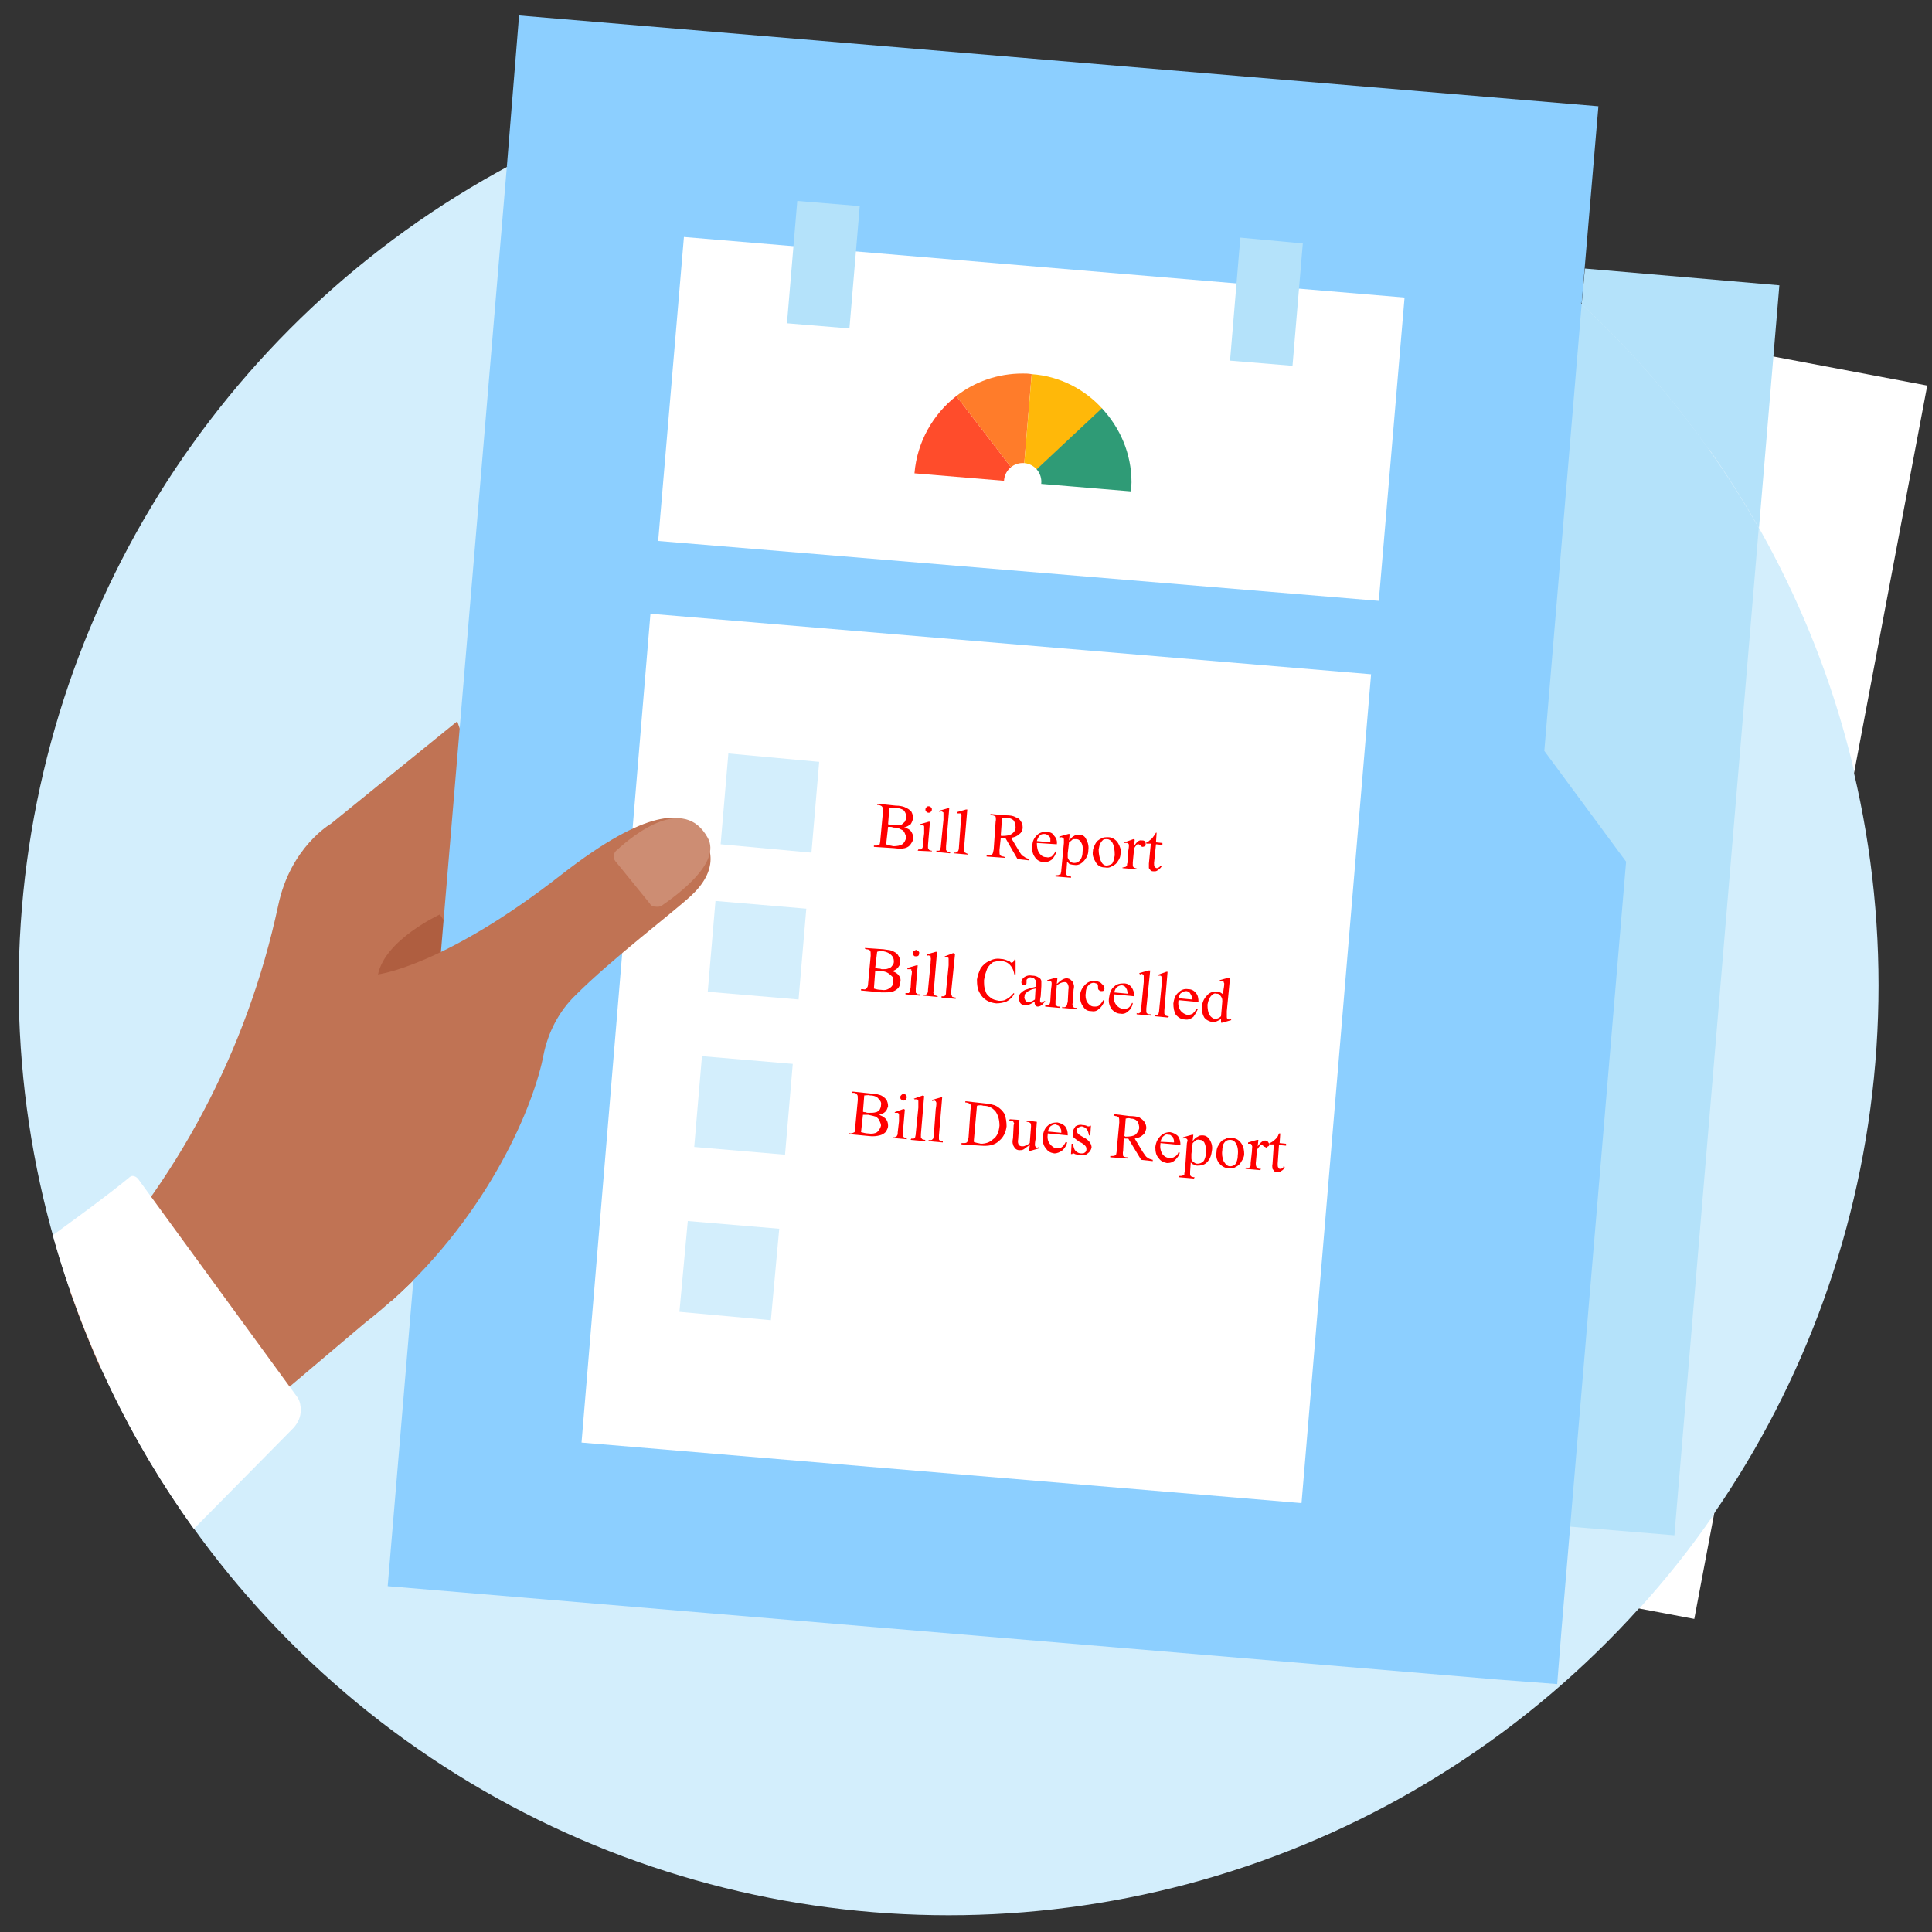 <?xml version="1.0" encoding="UTF-8"?>
<!DOCTYPE svg PUBLIC "-//W3C//DTD SVG 1.1//EN" "http://www.w3.org/Graphics/SVG/1.1/DTD/svg11.dtd">
<!-- Creator: CorelDRAW X7 -->
<svg xmlns="http://www.w3.org/2000/svg" xml:space="preserve" width="3in" height="3in" version="1.1" style="shape-rendering:geometricPrecision; text-rendering:geometricPrecision; image-rendering:optimizeQuality; fill-rule:evenodd; clip-rule:evenodd"
viewBox="0 0 3000 3000"
 xmlns:xlink="http://www.w3.org/1999/xlink"
 enable-background="new 0 0 512 512"
 data-name="Layer 1">
 <rect x="0" y="0" width="3000" height="3000" fill="#333333" stroke="none"/>
 <defs>
  <style type="text/css">
   <![CDATA[
    .fil10 {fill:#2F9B76}
    .fil6 {fill:#8CCFFF}
    .fil4 {fill:#AF5E40}
    .fil1 {fill:#B4E2FA}
    .fil3 {fill:#C07354}
    .fil11 {fill:#CD8D73}
    .fil2 {fill:#D3EEFC}
    .fil5 {fill:#D3EEFC}
    .fil7 {fill:#FF4C2B}
    .fil8 {fill:#FF7C2A}
    .fil9 {fill:#FFB809}
    .fil0 {fill:white}
    .fil12 {fill:red;fill-rule:nonzero}
   ]]>
  </style>
 </defs>
 <g id="Layer_x0020_1">
  <g id="_830683312">
   <rect class="fil0" transform="matrix(1.366 0.258 -0.258 1.366 2682.53 540.15)" width="227" height="1402"/>
   <polygon class="fil1" points="2600,2384 2286,2358 2461,417 2763,443 "/>
   <circle class="fil2" cx="1473" cy="1530" r="1444"/>
   <path class="fil3" d="M710 1120l-196 159c0,0 -63,36 -82,127 -48,224 -157,431 -316,596l-7 4c14,39 29,78 46,116l289 36 123 -104c0,0 234,-176 316,-433l-173 -501z"/>
   <path class="fil4" d="M683 1420c0,0 -85,39 -96,93l42 48 94 -80 -40 -61z"/>
   <path class="fil5" d="M2321 2455l225 42c41,-45 80,-94 115,-145l218 -1155c-43,-183 -121,-352 -226,-501l-332 1759z"/>
   <path class="fil1" d="M2286 2358l314 26 131 -1564c-76,-134 -173,-255 -286,-358l-159 1896z"/>
   <path class="fil6" d="M2418 2615l-92 -7 -1724 -145 185 -2204c204,-111 438,-173 686,-173 380,0 725,146 983,386l-58 694 127 172 -100 1189 -7 88z"/>
   <polygon class="fil0" points="1022,840 2141,933 2181,462 1062,368 "/>
   <path class="fil7" d="M1485 615l103 134 -168 -14c4,-49 29,-92 65,-120z"/>
   <path class="fil8" d="M1485 615l103 134 0 0 14 -168c-5,-1 -9,-1 -14,-1 -39,0 -75,13 -103,35z"/>
   <path class="fil9" d="M1712 635l-124 114 0 0 14 -168c43,3 82,23 110,54z"/>
   <path class="fil10" d="M1711 634l-123 115 168 14c0,-5 1,-10 1,-14 0,-45 -18,-85 -46,-115z"/>
   <path class="fil0" d="M1617 748c0,-16 -13,-29 -29,-29 -16,0 -29,13 -29,29 0,16 13,30 29,30 16,0 29,-14 29,-30z"/>
   <polygon class="fil1" points="1222,502 1319,510 1335,320 1238,312 "/>
   <polygon class="fil1" points="1910,560 2007,568 2023,378 1926,369 "/>
   <polygon class="fil0" points="903,2240 2021,2334 2129,1047 1010,953 "/>
   <polygon class="fil2" points="1099,1540 1240,1552 1252,1411 1111,1399 "/>
   <polygon class="fil2" points="1078,1781 1219,1793 1231,1652 1090,1640 "/>
   <polygon class="fil2" points="1055,2037 1197,2050 1210,1908 1068,1896 "/>
   <polygon class="fil2" points="1119,1311 1260,1324 1272,1183 1131,1170 "/>
   <path class="fil3" d="M587 1513c0,0 102,-12 285,-155 136,-106 188,-95 207,-75 32,32 35,70 -6,108 -28,26 -123,98 -179,154 -26,25 -43,58 -50,93 -14,74 -81,243 -237,383l-71 -242 51 -266z"/>
   <path class="fil11" d="M957 1339l52 64c2,4 6,5 11,5 3,0 5,0 8,-2 26,-18 92,-67 71,-105 -37,-67 -114,-6 -141,19 -3,2 -5,6 -5,10 0,4 2,7 4,9l0 0z"/>
   <path class="fil0" d="M214 1830l248 340c4,6 5,13 5,20 0,10 -4,19 -11,27l-155 157c-98,-136 -173,-290 -219,-456 44,-32 85,-62 118,-89 2,-2 4,-3 6,-3 3,0 6,2 8,4l0 0z"/>
   <polygon class="fil6" points="787,259 806,24 2482,165 2456,471 2029,281 1308,224 "/>
   <path class="fil12" d="M1404 1285c5,1 8,3 10,5 3,4 4,7 4,12 0,3 -2,6 -4,9 -2,3 -5,5 -9,6 -4,1 -9,1 -17,0l-31 -2 0 -2 2 0c3,0 5,0 7,-2 0,-1 1,-4 1,-7l4 -43c0,-4 0,-7 -1,-8 -1,-2 -3,-2 -5,-3l-3 0 1 -2 28 3c6,0 10,1 13,2 5,2 8,4 11,7 2,4 3,7 3,11 -1,3 -2,6 -4,9 -3,2 -6,4 -10,5zm-25 -5c1,0 2,0 4,1 2,0 3,0 5,0 5,1 8,0 11,0 2,-1 4,-3 6,-5 1,-2 2,-4 2,-6 1,-4 -1,-8 -3,-11 -3,-3 -8,-4 -14,-5 -3,0 -6,0 -9,0l-2 26zm-3 31c4,2 8,2 11,3 6,0 11,-1 14,-3 3,-2 5,-6 6,-10 0,-2 -1,-5 -2,-7 -1,-3 -3,-5 -6,-6 -3,-2 -7,-3 -12,-3 -2,-1 -4,-1 -5,-1 -1,0 -3,0 -3,0l-3 27z"/>
   <path id="1" class="fil12" d="M1442 1252c2,0 3,1 4,2 1,1 1,2 1,3 0,2 -1,3 -2,4 -1,1 -2,1 -3,1 -2,0 -3,-1 -4,-2 -1,-1 -1,-2 -1,-3 0,-2 1,-3 2,-4 1,-1 2,-1 3,-1zm2 24l-3 36c0,3 0,4 0,5 1,1 1,2 2,3 1,0 2,1 4,1l0 1 -22 -1 1 -2c2,0 3,0 4,0 1,-1 2,-1 2,-2 1,-1 1,-3 1,-6l2 -17c0,-5 0,-8 0,-10 0,-1 0,-2 -1,-2 0,0 -1,-1 -2,-1 -1,0 -2,0 -3,1l-1 -2 14 -4 2 0z"/>
   <path id="2" class="fil12" d="M1474 1255l-5 59c0,3 0,5 0,6 1,1 1,1 2,2 1,1 2,1 5,1l-1 2 -21 -2 0 -2c2,0 3,0 4,0 1,0 1,-1 2,-2 0,-1 1,-3 1,-6l4 -40c0,-5 0,-8 0,-10 0,-1 0,-2 -1,-2 0,0 -1,-1 -2,-1 -1,0 -2,0 -3,1l-1 -2 14 -4 2 0z"/>
   <path id="3" class="fil12" d="M1502 1257l-5 60c0,2 0,4 0,5 0,1 1,2 2,2 1,1 2,1 4,2l0 1 -22 -2 0 -1c3,0 4,0 5,-1 1,0 1,-1 2,-2 0,0 1,-2 1,-5l3 -41c1,-5 1,-8 1,-9 0,-1 -1,-2 -1,-3 -1,0 -1,0 -2,0 -1,0 -2,0 -3,0l-1 -2 14 -4 2 0z"/>
   <path id="4" class="fil12" d="M1598 1336l-18 -2 -19 -33c-2,0 -3,0 -5,0 0,0 0,0 -1,0 0,0 -1,0 -1,0l-2 19c0,4 0,7 1,8 1,1 3,2 5,2l3 1 -1 1 -28 -2 0 -2 3 0c3,1 5,0 6,-2 1,-1 1,-3 2,-7l3 -43c1,-4 0,-7 0,-8 -2,-1 -3,-2 -6,-2l-2 -1 0 -1 24 2c7,0 12,1 15,3 4,1 6,3 8,6 2,3 3,6 3,10 0,4 -2,8 -5,10 -3,3 -7,5 -13,6l12 20c3,5 5,8 8,9 2,2 5,3 8,4l0 2zm-44 -39c0,1 1,1 1,1 1,0 1,0 2,0 6,0 11,-1 14,-3 4,-3 6,-6 6,-10 0,-4 -1,-8 -3,-11 -2,-2 -6,-4 -10,-4 -2,-1 -4,0 -8,0l-2 27z"/>
   <path id="5" class="fil12" d="M1610 1309c0,6 1,12 4,16 3,4 6,6 11,6 3,1 5,0 8,-1 2,-2 4,-4 6,-8l1 1c-1,4 -3,8 -7,12 -4,3 -8,4 -13,4 -5,-1 -10,-3 -13,-8 -3,-4 -5,-10 -4,-17 0,-8 3,-13 7,-17 4,-4 10,-6 16,-5 5,0 9,2 11,6 3,3 5,8 4,13l-31 -2zm0 -3l21 2c0,-3 0,-5 0,-7 -1,-1 -2,-3 -4,-4 -1,-1 -3,-2 -5,-2 -2,0 -5,0 -7,2 -2,2 -4,5 -5,9z"/>
   <path id="6" class="fil12" d="M1645 1299l14 -4 2 0 -1 10c3,-3 5,-6 8,-7 2,-2 5,-2 7,-2 5,0 9,2 11,6 3,5 5,11 4,18 0,7 -3,13 -8,18 -4,4 -9,6 -14,5 -3,0 -5,-1 -7,-1 -1,-1 -2,-2 -4,-4l-1 14c0,3 0,5 0,6 0,1 1,1 2,2 1,0 2,1 5,1l0 2 -24 -2 0 -2 2 0c1,0 3,0 4,-1 1,0 2,0 2,-1 0,-1 1,-3 1,-6l4 -42c0,-3 0,-5 0,-6 0,-1 -1,-1 -1,-2 -1,0 -2,-1 -3,-1 0,0 -1,0 -3,1l0 -2zm15 9l-2 17c0,4 0,6 0,7 1,2 2,4 3,5 2,2 4,3 7,3 3,0 6,-1 8,-3 3,-3 5,-8 5,-14 1,-7 0,-12 -3,-16 -2,-3 -4,-4 -7,-4 -2,0 -3,0 -5,0 -1,1 -3,3 -6,5z"/>
   <path id="7" class="fil12" d="M1721 1300c6,0 12,4 15,9 3,5 5,10 4,16 0,4 -1,8 -4,12 -2,4 -5,6 -9,8 -3,2 -7,3 -11,2 -7,0 -12,-3 -15,-9 -3,-5 -5,-10 -4,-16 0,-4 2,-8 4,-12 2,-4 5,-6 9,-8 3,-2 7,-2 11,-2zm-2 3c-2,0 -4,0 -6,1 -1,1 -3,3 -4,5 -2,3 -2,6 -3,10 0,6 1,12 3,17 2,5 5,8 9,8 3,0 6,-1 9,-3 2,-3 3,-7 4,-13 0,-8 -1,-15 -4,-20 -2,-3 -5,-5 -8,-5z"/>
   <path id="8" class="fil12" d="M1762 1304l-1 10c4,-7 8,-10 12,-9 2,0 4,0 5,2 1,1 1,2 1,3 0,2 0,3 -1,4 -1,0 -2,1 -4,1 -1,0 -2,-1 -3,-2 -2,-2 -3,-2 -3,-2 -1,0 -2,0 -2,0 -2,2 -4,4 -5,7l-2 21c0,3 0,5 0,6 1,1 1,2 2,2 1,1 3,1 5,2l0 1 -23 -2 0 -1c2,0 4,-1 5,-1 1,-1 2,-1 2,-2 0,-1 0,-3 1,-5l1 -18c1,-5 1,-8 1,-9 0,-1 -1,-2 -1,-2 -1,-1 -2,-1 -2,-1 -1,0 -3,0 -4,0l0 -1 14 -5 2 1z"/>
   <path id="9" class="fil12" d="M1796 1293l-1 15 10 1 0 3 -10 -1 -3 29c0,3 0,5 1,6 1,1 2,2 3,2 1,0 2,0 3,-1 1,0 2,-1 3,-3l2 1c-2,3 -4,5 -6,6 -2,2 -4,2 -6,2 -2,0 -3,0 -5,-1 -1,-1 -2,-3 -3,-4 0,-2 0,-4 0,-7l3 -31 -7 0 0 -2c2,0 3,-1 5,-3 3,-2 4,-3 6,-6 1,-1 2,-3 4,-6l1 0z"/>
   <path id="10" class="fil12" d="M1385 1508c4,1 8,3 10,6 3,3 4,7 3,11 0,3 -1,6 -3,9 -3,3 -6,5 -10,6 -3,1 -9,1 -16,1l-32 -3 0 -2 3 0c3,1 5,0 6,-2 1,-1 2,-3 2,-7l4 -43c0,-4 0,-7 -1,-8 -1,-1 -3,-2 -6,-2l-2 -1 0 -1 29 2c5,1 9,1 12,2 5,2 9,4 11,8 2,3 3,6 3,10 0,4 -2,6 -4,9 -2,2 -5,4 -9,5zm-26 -5c2,0 3,1 5,1 1,0 3,0 5,1 4,0 8,0 10,-1 3,-1 5,-2 6,-4 2,-2 3,-4 3,-7 0,-4 -1,-7 -4,-10 -3,-3 -7,-5 -13,-6 -4,0 -7,0 -9,1l-3 25zm-2 32c3,1 7,2 11,2 6,1 10,0 14,-3 3,-2 5,-5 5,-9 0,-3 0,-5 -1,-8 -2,-2 -4,-4 -7,-6 -3,-2 -7,-3 -11,-3 -2,0 -4,0 -5,0 -2,0 -3,0 -4,0l-2 27z"/>
   <path id="11" class="fil12" d="M1423 1475c1,1 2,1 3,2 1,1 2,2 1,4 0,1 0,2 -1,3 -1,1 -3,1 -4,1 -1,0 -2,0 -3,-1 -1,-2 -2,-3 -1,-4 0,-1 0,-3 1,-3 1,-1 3,-2 4,-2zm2 24l-3 36c0,3 0,5 0,6 0,1 1,1 2,2 0,1 2,1 4,1l0 2 -22 -2 0 -2c2,0 4,0 5,0 0,0 1,-1 2,-2 0,-1 0,-3 1,-6l1 -17c1,-5 1,-8 1,-9 -1,-1 -1,-2 -1,-3 -1,0 -1,0 -2,0 -1,0 -2,0 -4,0l0 -2 14 -4 2 0z"/>
   <path id="12" class="fil12" d="M1455 1478l-5 60c-1,2 -1,4 0,5 0,1 1,2 1,2 1,1 3,1 5,2l0 1 -22 -2 0 -1c2,0 4,0 4,-1 1,0 2,-1 2,-2 1,-1 1,-2 1,-5l4 -41c0,-5 1,-8 0,-9 0,-1 0,-2 0,-3 -1,0 -1,0 -2,0 -1,-1 -2,0 -4,0l0 -2 14 -4 2 0z"/>
   <path id="13" class="fil12" d="M1483 1481l-6 59c0,3 0,5 1,6 0,1 0,1 1,2 1,0 3,1 5,1l0 2 -22 -2 0 -2c2,0 3,0 4,0 1,-1 2,-1 2,-2 1,-1 1,-3 1,-6l4 -40c0,-5 0,-9 0,-10 0,-1 0,-2 -1,-2 0,-1 -1,-1 -1,-1 -1,0 -2,0 -4,0l0 -1 13 -5 3 1z"/>
   <path id="14" class="fil12" d="M1577 1491l0 22 -2 0c-1,-7 -4,-12 -7,-15 -4,-4 -8,-5 -13,-6 -5,0 -9,1 -13,2 -3,2 -7,6 -9,10 -2,5 -4,11 -5,18 0,6 0,12 2,16 1,5 4,8 8,11 3,3 8,4 13,5 4,0 8,0 11,-2 4,-2 8,-5 12,-10l1 1c-3,6 -8,10 -12,12 -5,2 -10,3 -16,3 -11,-1 -20,-6 -25,-15 -4,-6 -5,-13 -5,-22 1,-6 3,-12 6,-18 4,-5 8,-9 14,-11 5,-3 11,-4 17,-3 5,0 9,2 14,4 1,1 2,2 3,2 1,0 1,-1 2,-1 1,-1 2,-2 2,-4l2 1z"/>
   <path id="15" class="fil12" d="M1607 1555c-5,3 -8,5 -10,5 -1,1 -3,1 -5,1 -3,0 -6,-1 -8,-4 -1,-2 -2,-5 -2,-8 0,-3 1,-4 2,-6 2,-2 4,-4 8,-6 3,-1 9,-3 17,-5l0 -2c0,-4 0,-8 -2,-9 -1,-2 -3,-3 -5,-3 -3,-1 -4,0 -5,1 -2,1 -3,2 -3,3l0 3c0,2 0,3 -1,4 -1,0 -2,1 -3,1 -2,0 -3,-1 -3,-2 -1,-1 -1,-2 -1,-3 0,-3 2,-6 5,-8 3,-2 7,-3 12,-2 4,0 7,1 10,3 2,1 3,2 4,5 0,1 0,4 0,8l-1 16c-1,4 -1,6 -1,7 0,1 0,2 1,2 0,1 0,1 1,1 0,0 1,0 1,0 1,-1 2,-2 5,-3l-1 2c-4,5 -7,7 -11,7 -1,0 -3,-1 -3,-2 -1,-1 -2,-3 -1,-6zm0 -3l1 -17c-5,1 -8,2 -9,3 -3,1 -5,3 -6,4 -2,2 -2,3 -2,5 -1,2 0,4 1,6 1,2 3,3 5,3 2,0 6,-1 10,-4z"/>
   <path id="16" class="fil12" d="M1641 1528c6,-6 11,-9 16,-9 3,1 5,1 6,3 2,1 3,3 4,6 1,2 1,5 0,9l-1 19c-1,3 -1,5 0,6 0,1 1,2 1,2 1,1 3,1 5,1l0 2 -23 -2 1 -2 1 1c2,0 3,0 4,-1 1,-1 2,-2 2,-3 0,0 0,-2 1,-4l1 -19c1,-4 0,-7 -1,-9 -1,-2 -2,-3 -5,-3 -4,0 -8,2 -12,5l-2 24c0,3 0,5 0,6 1,1 1,1 2,2 1,1 2,1 5,1l-1 2 -22 -2 0 -2 1 0c3,0 4,0 5,-1 1,-1 2,-3 2,-7l1 -16c1,-6 1,-9 1,-10 0,-1 0,-2 -1,-3 0,0 -1,0 -2,0 -1,0 -2,0 -3,0l-1 -2 14 -4 2 0 -1 10z"/>
   <path id="17" class="fil12" d="M1715 1554c-2,6 -5,10 -9,13 -3,3 -7,4 -12,3 -5,0 -9,-2 -12,-7 -4,-5 -5,-11 -5,-18 1,-7 4,-12 8,-16 5,-5 10,-6 16,-6 4,1 8,2 10,5 3,2 4,5 4,7 0,2 -1,3 -1,3 -1,1 -2,1 -4,1 -2,0 -3,-1 -4,-2 -1,-1 -1,-2 -1,-4 0,-2 0,-4 -1,-5 -1,-1 -3,-1 -5,-2 -3,0 -6,1 -8,3 -3,3 -5,7 -5,13 -1,5 0,10 2,14 3,4 6,7 11,7 3,0 6,0 8,-2 2,-2 4,-4 6,-8l2 1z"/>
   <path id="18" class="fil12" d="M1730 1544c-1,7 0,12 3,16 3,4 7,6 11,7 3,0 6,-1 8,-2 2,-1 4,-4 6,-8l1 1c-1,5 -3,9 -7,12 -3,3 -7,5 -12,4 -6,0 -10,-3 -14,-7 -3,-5 -5,-10 -4,-17 1,-8 3,-14 8,-18 4,-4 9,-5 15,-5 5,0 9,2 12,6 3,4 4,8 4,14l-31 -3zm0 -3l21 2c0,-3 -1,-5 -1,-6 -1,-2 -2,-4 -3,-5 -2,-1 -3,-2 -5,-2 -3,0 -5,1 -8,3 -2,2 -3,5 -4,8z"/>
   <path id="19" class="fil12" d="M1786 1507l-6 59c0,3 0,5 0,6 1,1 1,2 2,2 1,1 3,1 5,1l0 2 -22 -2 0 -2c2,1 3,1 4,0 1,0 2,-1 2,-2 1,-1 1,-3 1,-5l4 -41c0,-5 0,-8 0,-9 0,-1 0,-2 -1,-3 0,0 -1,0 -2,-1 0,0 -1,1 -3,1l-1 -2 14 -4 3 0z"/>
   <path id="20" class="fil12" d="M1813 1509l-5 60c0,3 0,5 0,5 1,1 1,2 2,3 1,0 2,1 5,1l-1 2 -21 -2 0 -2c2,0 3,0 4,0 1,-1 1,-1 2,-2 0,-1 1,-3 1,-6l4 -41c0,-5 0,-8 0,-9 0,-1 0,-2 -1,-2 0,-1 -1,-1 -2,-1 -1,0 -2,0 -3,0l-1 -1 14 -5 2 0z"/>
   <path id="21" class="fil12" d="M1830 1553c-1,6 0,12 3,16 3,4 7,6 11,7 3,0 6,-1 8,-2 2,-2 4,-4 6,-8l2 1c-2,4 -4,8 -7,12 -4,3 -8,5 -13,4 -6,0 -10,-3 -14,-7 -3,-5 -4,-11 -4,-18 1,-7 3,-13 8,-17 4,-4 9,-6 15,-5 5,0 9,2 12,6 3,3 4,8 4,14l-31 -3zm0 -3l21 2c0,-3 0,-5 -1,-6 -1,-2 -2,-4 -3,-5 -2,-1 -3,-2 -5,-2 -3,0 -5,1 -8,3 -2,1 -3,4 -4,8z"/>
   <path id="22" class="fil12" d="M1896 1582c-2,2 -5,3 -7,4 -2,1 -4,1 -7,1 -4,-1 -9,-3 -12,-7 -3,-5 -4,-10 -4,-17 1,-6 3,-12 8,-17 4,-5 10,-7 16,-6 4,0 7,2 9,4l1 -8c1,-5 1,-8 1,-9 -1,-2 -1,-2 -1,-3 -1,0 -1,-1 -2,-1 -1,0 -2,0 -4,1l0 -2 14 -4 2 0 -5 52c0,5 0,8 0,9 0,1 0,2 1,3 0,0 1,1 2,1 1,0 2,0 3,-1l1 2 -14 4 -2 0 0 -6zm0 -4l2 -23c0,-2 0,-4 -1,-6 -1,-2 -2,-3 -3,-4 -2,-2 -3,-2 -5,-2 -3,-1 -5,0 -8,3 -3,3 -5,8 -6,14 0,7 1,12 3,16 3,4 6,6 9,6 3,0 6,-1 9,-4z"/>
   <path id="23" class="fil12" d="M1365 1731c5,2 8,4 10,6 3,3 4,7 4,11 0,4 -2,7 -4,10 -2,2 -5,4 -9,5 -4,1 -10,2 -17,1l-31 -3 0 -2 2 1c3,0 5,-1 7,-2 0,-1 1,-4 1,-8l4 -42c0,-5 0,-7 -1,-8 -1,-2 -3,-3 -5,-3l-3 0 1 -2 28 3c6,0 10,1 13,2 5,1 8,4 11,7 2,3 3,7 3,11 -1,3 -2,6 -4,8 -3,3 -6,4 -10,5zm-25 -5c1,1 2,1 4,1 2,1 3,1 5,1 5,0 8,0 11,-1 2,0 4,-2 6,-4 1,-2 2,-4 2,-7 1,-4 -1,-7 -4,-10 -2,-3 -7,-5 -13,-5 -3,-1 -6,0 -9,0l-2 25zm-3 32c4,1 8,2 11,2 6,1 11,0 14,-2 3,-3 5,-6 6,-10 0,-2 -1,-5 -2,-7 -1,-3 -3,-5 -6,-7 -3,-1 -7,-2 -12,-3 -2,0 -4,0 -5,0 -1,0 -3,0 -3,0l-3 27z"/>
   <path id="24" class="fil12" d="M1403 1699c2,0 3,0 4,2 1,1 1,2 1,3 0,1 -1,3 -2,4 -1,0 -2,1 -3,1 -2,0 -3,-1 -4,-2 -1,-1 -1,-2 -1,-4 0,-1 1,-2 2,-3 1,-1 2,-1 3,-1zm2 24l-3 35c0,3 0,5 0,6 1,1 1,2 2,2 1,1 2,1 4,1l0 2 -22 -2 1 -1c2,0 3,0 4,-1 1,0 2,-1 2,-2 1,-1 1,-2 1,-5l2 -17c0,-5 0,-8 0,-10 0,-1 0,-2 -1,-2 0,-1 -1,-1 -2,-1 -1,0 -2,0 -3,0l-1 -1 14 -5 2 1z"/>
   <path id="25" class="fil12" d="M1435 1702l-5 59c0,3 0,5 0,6 1,0 1,1 2,2 1,0 2,1 5,1l-1 2 -22 -2 1 -2c2,0 3,0 4,0 1,-1 1,-1 2,-2 0,-1 1,-3 1,-6l4 -40c0,-6 0,-9 0,-10 0,-1 0,-2 -1,-2 0,-1 -1,-1 -2,-1 -1,0 -2,0 -3,0l-1 -1 14 -5 2 1z"/>
   <path id="26" class="fil12" d="M1463 1704l-5 59c0,3 0,5 0,6 0,1 1,2 2,2 1,1 2,1 4,1l0 2 -22 -2 0 -2c2,1 4,0 5,0 0,0 1,-1 2,-2 0,-1 1,-3 1,-5l3 -41c1,-5 1,-8 1,-9 0,-2 -1,-2 -1,-3 -1,0 -1,-1 -2,-1 -1,0 -2,0 -3,1l-1 -2 14 -4 2 0z"/>
   <path id="27" class="fil12" d="M1493 1777l0 -2 3 0c2,0 5,0 6,-2 1,-1 1,-4 2,-7l3 -43c1,-4 0,-7 0,-8 -2,-2 -3,-2 -6,-3l-2 0 0 -2 27 3c10,1 17,2 22,5 5,3 9,7 12,12 2,6 3,12 3,19 -1,9 -5,17 -11,22 -7,7 -16,9 -29,8l-30 -2zm19 -4c4,2 8,2 11,3 7,0 14,-2 19,-7 6,-4 9,-11 10,-21 0,-9 -2,-16 -6,-22 -5,-6 -11,-9 -19,-9 -3,-1 -6,-1 -10,0l-5 56z"/>
   <path id="28" class="fil12" d="M1610 1742l-2 27c-1,5 -1,8 -1,9 0,2 1,2 1,3 1,0 1,1 2,1 1,0 2,0 3,-1l1 2 -14 4 -2 0 1 -9c-5,3 -8,6 -10,7 -2,1 -4,1 -6,1 -3,0 -5,-1 -7,-3 -1,-2 -3,-4 -3,-6 -1,-2 -1,-5 0,-10l1 -20c1,-2 1,-3 0,-4 0,-1 -1,-2 -2,-2 -1,-1 -2,-1 -5,-1l1 -2 15 1 -2 30c-1,4 0,7 1,9 1,1 3,2 5,2 2,0 3,0 5,-1 2,0 4,-2 7,-4l2 -26c0,-2 0,-4 -1,-5 -1,-1 -3,-2 -6,-2l1 -2 15 2z"/>
   <path id="29" class="fil12" d="M1627 1760c-1,7 0,12 3,16 3,4 7,7 11,7 3,0 6,0 8,-2 2,-1 4,-4 6,-8l2 1c-1,5 -4,9 -7,12 -4,3 -8,5 -13,5 -6,-1 -10,-3 -13,-8 -4,-4 -5,-10 -5,-17 1,-8 3,-14 8,-18 4,-4 9,-5 15,-5 5,1 9,3 12,6 3,4 4,8 4,14l-31 -3zm0 -3l21 2c0,-3 0,-5 -1,-6 0,-2 -2,-3 -3,-5 -2,-1 -3,-1 -5,-2 -3,0 -5,1 -8,3 -2,2 -3,5 -4,8z"/>
   <path id="30" class="fil12" d="M1694 1748l-1 15 -2 0c-1,-5 -2,-8 -4,-10 -1,-2 -4,-3 -7,-4 -2,0 -4,1 -6,2 -1,1 -2,2 -2,4 0,1 0,3 1,4 1,2 3,3 6,5l7 4c6,4 9,9 9,14 -1,4 -3,7 -6,9 -3,3 -7,3 -11,3 -2,0 -5,-1 -9,-2 -1,-1 -2,-1 -2,-1 -1,0 -2,0 -2,1l-2 0 1 -16 2 0c1,5 2,9 4,11 3,3 6,4 9,4 2,0 4,0 5,-1 2,-1 3,-3 3,-5 0,-2 0,-4 -2,-6 -1,-1 -4,-4 -9,-6 -4,-3 -7,-5 -9,-7 -1,-2 -1,-5 -1,-8 0,-3 2,-6 4,-9 3,-2 7,-3 11,-2 1,0 3,0 6,1 1,1 3,1 3,1 1,0 1,0 1,0 1,0 1,-1 2,-1l1 0z"/>
   <path id="31" class="fil12" d="M1790 1803l-18 -2 -20 -33c-1,0 -3,0 -4,0 0,0 -1,0 -1,0 -1,0 -1,-1 -2,-1l-1 20c-1,4 0,6 0,8 1,1 3,2 6,2l2 0 0 2 -28 -2 0 -2 2 0c3,0 5,0 7,-2 0,-1 1,-3 1,-7l4 -43c0,-4 0,-7 -1,-8 -1,-1 -3,-2 -5,-2l-3 -1 1 -2 24 3c7,0 12,1 15,2 3,2 6,4 8,7 2,3 3,6 3,10 -1,4 -2,8 -5,10 -3,3 -7,5 -13,6l12 20c3,4 5,8 7,9 2,2 5,3 9,4l0 2zm-44 -39c0,0 1,0 1,1 1,0 1,0 1,0 7,0 12,-1 15,-3 3,-3 5,-6 6,-10 0,-4 -1,-8 -3,-11 -3,-3 -6,-4 -10,-4 -2,-1 -5,-1 -8,0l-2 27z"/>
   <path id="32" class="fil12" d="M1802 1775c-1,7 0,12 3,17 3,4 7,6 11,6 3,0 6,0 8,-2 3,-1 5,-4 6,-7l2 1c-1,4 -4,8 -7,11 -4,4 -8,5 -13,5 -5,-1 -10,-3 -13,-8 -4,-4 -5,-10 -5,-17 1,-8 4,-13 8,-17 4,-4 9,-6 15,-6 5,1 9,3 12,6 3,4 4,9 4,14l-31 -3zm0 -2l21 1c0,-2 0,-4 -1,-6 0,-2 -1,-3 -3,-4 -1,-2 -3,-2 -5,-2 -3,-1 -5,0 -7,2 -3,2 -4,5 -5,9z"/>
   <path id="33" class="fil12" d="M1837 1766l14 -4 2 0 -1 10c3,-4 5,-6 8,-7 2,-2 5,-2 7,-2 5,0 8,2 11,6 3,5 5,10 4,17 -1,8 -3,14 -8,19 -4,4 -9,5 -15,5 -2,0 -4,-1 -6,-2 -1,0 -2,-1 -4,-3l-1 14c0,3 0,5 0,6 0,0 1,1 2,2 1,0 2,1 5,1l-1 2 -23 -2 0 -2 1 0c2,0 4,0 5,-1 1,0 1,0 2,-1 0,-1 0,-3 1,-6l3 -43c1,-3 1,-4 1,-5 -1,-1 -1,-2 -2,-2 0,0 -1,-1 -2,-1 -1,0 -2,0 -3,1l0 -2zm15 9l-2 17c0,3 0,6 0,7 0,2 1,4 3,5 2,2 4,3 6,3 4,0 6,-1 9,-3 3,-3 4,-8 5,-14 0,-7 -1,-12 -3,-16 -2,-3 -4,-4 -7,-4 -2,-1 -4,0 -5,0 -1,1 -3,2 -6,5z"/>
   <path id="34" class="fil12" d="M1912 1767c7,0 12,3 16,9 3,5 4,10 4,16 0,4 -2,8 -4,11 -2,4 -5,7 -9,9 -3,2 -7,3 -11,2 -7,0 -12,-4 -16,-9 -3,-5 -4,-10 -3,-16 0,-4 1,-8 4,-12 2,-4 5,-7 9,-8 3,-2 7,-3 10,-2zm-1 3c-2,0 -4,0 -6,1 -2,1 -3,2 -5,5 -1,2 -2,6 -2,10 -1,6 0,12 2,17 3,5 6,8 10,8 3,0 6,-1 8,-3 2,-3 4,-7 4,-14 1,-7 0,-14 -3,-19 -2,-3 -5,-5 -8,-5z"/>
   <path id="35" class="fil12" d="M1954 1770l-1 10c4,-6 8,-9 12,-9 2,1 3,1 4,2 1,2 2,3 2,4 0,2 -1,3 -2,3 -1,1 -2,2 -3,2 -1,-1 -2,-1 -4,-2 -1,-2 -2,-2 -3,-2 0,0 -1,0 -2,0 -1,2 -3,4 -5,7l-2 21c0,2 0,4 1,6 0,1 1,1 2,2 1,1 3,1 5,1l-1 2 -23 -2 1 -2c2,1 4,0 5,0 1,-1 1,-1 2,-3 0,0 0,-2 0,-4l2 -18c0,-5 1,-8 0,-9 0,-1 0,-2 -1,-2 0,-1 -1,-1 -2,-1 -1,0 -2,0 -3,0l0 -2 14 -4 2 0z"/>
   <path id="36" class="fil12" d="M1988 1760l-1 15 10 1 0 3 -11 -1 -2 29c0,3 0,5 1,6 0,1 1,2 3,2 1,0 2,0 3,-1 1,0 2,-1 2,-3l2 1c-1,3 -3,5 -5,6 -2,2 -5,2 -7,2 -1,0 -3,-1 -4,-1 -1,-1 -2,-3 -3,-4 0,-2 -1,-4 0,-8l2 -30 -7 0 0 -2c2,0 4,-2 6,-3 2,-2 4,-3 6,-6 1,-1 2,-3 3,-6l2 0z"/>
  </g>
 </g>
</svg>

